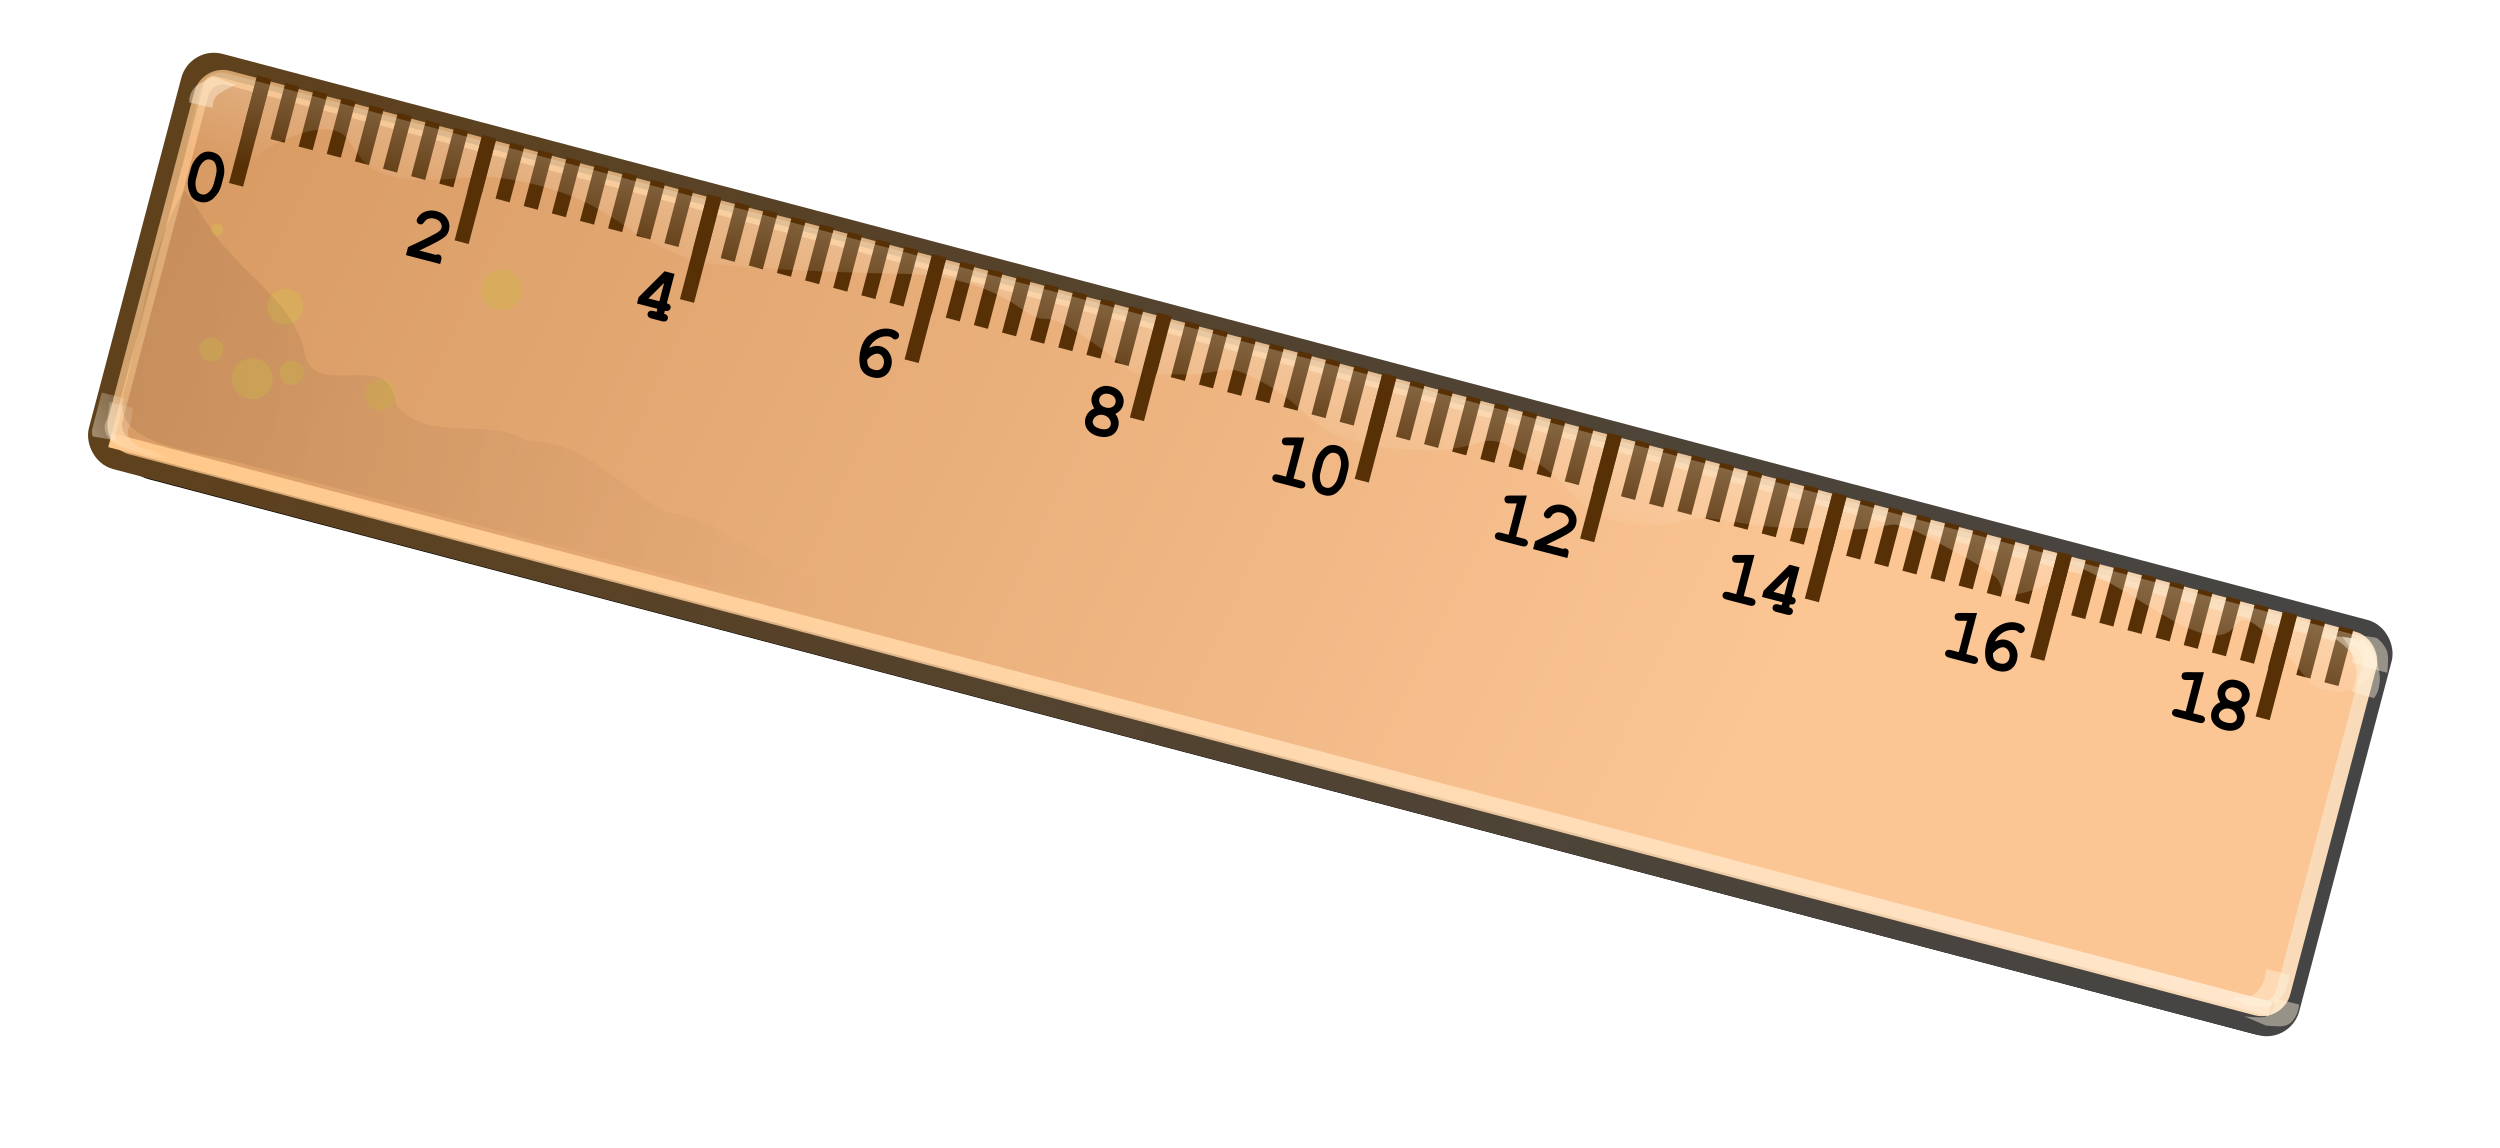 <?xml version="1.0" encoding="UTF-8" standalone="no"?>
<!-- Created with Inkscape (http://www.inkscape.org/) -->

<svg
   xmlns:dc="http://purl.org/dc/elements/1.1/"
   xmlns:cc="http://creativecommons.org/ns#"
   xmlns:rdf="http://www.w3.org/1999/02/22-rdf-syntax-ns#"
   xmlns:svg="http://www.w3.org/2000/svg"
   xmlns="http://www.w3.org/2000/svg"
   xmlns:xlink="http://www.w3.org/1999/xlink"
   xmlns:sodipodi="http://sodipodi.sourceforge.net/DTD/sodipodi-0.dtd"
   xmlns:inkscape="http://www.inkscape.org/namespaces/inkscape"
   id="svg4085"
   sodipodi:docname="ruler_01.svg"
   viewBox="0 0 476.966 219.004"
   sodipodi:version="0.32"
   version="1.0"
   inkscape:output_extension="org.inkscape.output.svg.inkscape"
   inkscape:version="0.92.4 (5da689c313, 2019-01-14)"
   width="476.966"
   height="219.004">
  <defs
     id="defs4087">
    <linearGradient
       id="linearGradient3834"
       inkscape:collect="always">
      <stop
         id="stop3836"
         style="stop-color:#fff3de"
         offset="0" />
      <stop
         id="stop3838"
         style="stop-color:#fff3de;stop-opacity:0"
         offset="1" />
    </linearGradient>
    <filter
       id="filter3976"
       height="1.525"
       width="1.1"
       y="-0.262"
       x="-0.05"
       inkscape:collect="always">
      <feGaussianBlur
         id="feGaussianBlur3978"
         stdDeviation="1.637"
         inkscape:collect="always" />
    </filter>
    <linearGradient
       id="linearGradient2566"
       y2="313.4"
       gradientUnits="userSpaceOnUse"
       x2="368.35"
       gradientTransform="matrix(5.55,0,0,5.55,-1981.1,-1722.6)"
       y1="329.36"
       x1="448.66"
       inkscape:collect="always">
      <stop
         id="stop2664"
         style="stop-color:#fbc594"
         offset="0" />
      <stop
         id="stop2666"
         style="stop-color:#c9884e"
         offset="1" />
    </linearGradient>
    <linearGradient
       id="linearGradient2568"
       y2="323.46"
       gradientUnits="userSpaceOnUse"
       x2="469.93"
       gradientTransform="matrix(5.55,0,0,5.55,-1981.1,-1722.6)"
       y1="323.46"
       x1="391.58"
       inkscape:collect="always">
      <stop
         id="stop3460"
         style="stop-color:#5f411c"
         offset="0" />
      <stop
         id="stop3462"
         style="stop-color:#454545"
         offset="1" />
    </linearGradient>
    <linearGradient
       id="linearGradient2570"
       y2="327"
       gradientUnits="userSpaceOnUse"
       x2="469.72"
       gradientTransform="matrix(5.55,0,0,5.55,-1980.7,-1723.3)"
       y1="306.63"
       x1="356.02"
       inkscape:collect="always">
      <stop
         id="stop3446"
         style="stop-color:#ffbd75;stop-opacity:.584"
         offset="0" />
      <stop
         id="stop3448"
         style="stop-color:#f9dbba"
         offset="1" />
    </linearGradient>
    <linearGradient
       id="linearGradient2573"
       y2="412.19"
       gradientUnits="userSpaceOnUse"
       x2="348.99"
       gradientTransform="matrix(5.287,1.689,-1.689,5.287,-807.59,-2602.3)"
       y1="406.46"
       x1="349.08"
       inkscape:collect="always">
      <stop
         id="stop3788"
         style="stop-color:#fff3de"
         offset="0" />
      <stop
         id="stop3790"
         style="stop-color:#fff3de;stop-opacity:0"
         offset="1" />
    </linearGradient>
    <linearGradient
       id="linearGradient2576"
       y2="423.34"
       gradientUnits="userSpaceOnUse"
       x2="379.75"
       gradientTransform="matrix(5.287,1.689,-1.689,5.287,-731.78,-2585.3)"
       y1="423.34"
       x1="302.25"
       inkscape:collect="always">
      <stop
         id="stop3737"
         style="stop-color:#ffc789"
         offset="0" />
      <stop
         id="stop3739"
         style="stop-color:#ffe7cd"
         offset="1" />
    </linearGradient>
    <linearGradient
       id="linearGradient2579"
       y2="420.47"
       xlink:href="#linearGradient3834"
       gradientUnits="userSpaceOnUse"
       x2="318.2"
       y1="422.16"
       x1="315.89"
       inkscape:collect="always" />
    <linearGradient
       id="linearGradient2586"
       y2="417.33"
       gradientUnits="userSpaceOnUse"
       x2="341.11"
       gradientTransform="matrix(5.287,1.689,-2.271,7.111,-561.65,-3372.2)"
       y1="422.9"
       x1="308.45"
       inkscape:collect="always">
      <stop
         id="stop3938"
         style="stop-color:#000000"
         offset="0" />
      <stop
         id="stop3940"
         style="stop-color:#000000;stop-opacity:0"
         offset="1" />
    </linearGradient>
    <linearGradient
       inkscape:collect="always"
       xlink:href="#linearGradient3834"
       id="linearGradient887"
       gradientUnits="userSpaceOnUse"
       x1="315.89"
       y1="422.16"
       x2="318.2"
       y2="420.47" />
    <linearGradient
       inkscape:collect="always"
       xlink:href="#linearGradient3834"
       id="linearGradient889"
       gradientUnits="userSpaceOnUse"
       x1="315.89"
       y1="422.16"
       x2="318.2"
       y2="420.47" />
  </defs>
  <sodipodi:namedview
     id="base"
     bordercolor="#666666"
     inkscape:pageshadow="2"
     inkscape:window-y="-8"
     pagecolor="#ffffff"
     inkscape:window-height="1025"
     inkscape:zoom="1"
     inkscape:window-x="-8"
     showgrid="false"
     borderopacity="1.0"
     inkscape:current-layer="svg4085"
     inkscape:cx="-206.30745"
     inkscape:cy="93.391917"
     units="mm"
     inkscape:window-width="1920"
     inkscape:pageopacity="0.0"
     inkscape:document-units="px"
     inkscape:window-maximized="1"
     fit-margin-top="0"
     fit-margin-left="0"
     fit-margin-right="0"
     fit-margin-bottom="0" />
  <g
     id="g2515"
     transform="matrix(0.999,-0.054,0.054,0.999,-141.104,-71.005)">
    <rect
       id="rect3747"
       style="fill:#000000;stroke:#000000;stroke-width:0.8;filter:url(#filter3976)"
       transform="matrix(5.184,1.67,-1.501,4.647,-859.95,-2332.7)"
       ry="0.76"
       height="13.954"
       width="77.746"
       y="409.63"
       x="318.82" />
    <rect
       id="rect2619"
       style="fill:url(#linearGradient2566);stroke:url(#linearGradient2568);stroke-width:4.44"
       transform="rotate(17.877)"
       ry="4.219"
       height="77.444"
       width="431.5"
       y="33.961"
       x="193.92" />
    <rect
       id="rect2670"
       style="fill:none;stroke:url(#linearGradient2570);stroke-width:2.775"
       transform="rotate(17.877)"
       ry="4.219"
       height="72.86"
       width="427.6"
       y="35.887"
       x="196.17" />
    <path
       id="path3456"
       sodipodi:nodetypes="cc"
       style="fill:none;stroke:#573006;stroke-width:11.1;stroke-dasharray:2.775, 2.775"
       d="M 183.5,100.76 577.75,228.17"
       inkscape:connector-curvature="0" />
    <path
       id="path3475"
       sodipodi:nodetypes="cc"
       style="fill:none;stroke:#573006;stroke-width:2.775;stroke-miterlimit:0"
       d="m 186.37,96.401 -6.32,19.709"
       inkscape:connector-curvature="0" />
    <path
       id="rect3781"
       style="opacity:0.439;fill:url(#linearGradient2573)"
       d="m 179.38,94.773 c -2.21,-0.713 -4.53,0.602 -5.23,2.774 l -4.07,12.743 c 10.59,5.24 8.57,4.88 12.92,1.46 5.44,-4.27 15.66,-7.42 18.49,-3.52 2.83,3.91 2.85,6.89 10.54,8.35 7.69,1.45 11.23,-0.03 16.61,0.68 5.38,0.72 14.36,3.15 21.03,7.79 6.68,4.63 6.39,5.12 12.11,7.95 5.73,2.83 2.41,2.27 11.17,3.57 8.76,1.29 24.61,2.75 32.59,3.3 7.98,0.55 15.97,2.63 22.5,7.72 6.53,5.09 2.84,-1.08 13.41,7.3 10.57,8.39 4.79,5.99 15.68,6.97 10.9,0.98 8,-2.94 17.31,3.04 9.3,5.97 7.66,11.46 25.32,13.6 17.67,2.13 13.03,-4.32 23.11,2.4 10.09,6.73 8.07,11.58 18.54,13.92 10.46,2.34 8.69,-1.73 19.16,0.61 10.46,2.34 10.18,1.67 21.54,2.79 11.36,1.13 7.57,-3.07 17.79,3.2 10.23,6.27 6.74,4.2 10.46,6.89 3.73,2.7 -1.28,5.67 7.58,3.49 8.85,-2.18 3.43,-7.45 12.42,-2.08 8.98,5.38 16.52,12.29 22.04,12.55 5.52,0.26 3.24,-6.93 10.74,1.48 7.51,8.41 5.73,9.26 10.96,10.43 2.62,0.59 5.07,-0.86 7.31,-2.47 l 0.82,-2.58 c 0.7,-2.17 -0.61,-4.63 -2.82,-5.34 L 179.38,94.77 Z"
       inkscape:connector-curvature="0" />
    <path
       id="path3479"
       sodipodi:nodetypes="cc"
       style="fill:none;stroke:#573006;stroke-width:2.775;stroke-miterlimit:0"
       d="m 228.73,109.64 -6.32,19.71"
       inkscape:connector-curvature="0" />
    <path
       id="path3483"
       sodipodi:nodetypes="cc"
       style="fill:none;stroke:#573006;stroke-width:2.775;stroke-miterlimit:0"
       d="m 271.03,123.16 -6.31,19.71"
       inkscape:connector-curvature="0" />
    <path
       id="path3487"
       sodipodi:nodetypes="cc"
       style="fill:none;stroke:#573006;stroke-width:2.775;stroke-miterlimit:0"
       d="m 313.18,136.94 -6.31,19.71"
       inkscape:connector-curvature="0" />
    <path
       id="path3491"
       sodipodi:nodetypes="cc"
       style="fill:none;stroke:#573006;stroke-width:2.775;stroke-miterlimit:0"
       d="m 355.5,150.32 -6.32,19.71"
       inkscape:connector-curvature="0" />
    <path
       id="path3495"
       sodipodi:nodetypes="cc"
       style="fill:none;stroke:#573006;stroke-width:2.775;stroke-miterlimit:0"
       d="m 397.68,164.33 -6.32,19.71"
       inkscape:connector-curvature="0" />
    <path
       id="path3499"
       sodipodi:nodetypes="cc"
       style="fill:none;stroke:#573006;stroke-width:2.775;stroke-miterlimit:0"
       d="m 439.99,178 -6.32,19.71"
       inkscape:connector-curvature="0" />
    <path
       id="path3503"
       sodipodi:nodetypes="cc"
       style="fill:none;stroke:#573006;stroke-width:2.775;stroke-miterlimit:0"
       d="m 482.15,191.75 -6.31,19.71"
       inkscape:connector-curvature="0" />
    <path
       id="path3507"
       sodipodi:nodetypes="cc"
       style="fill:none;stroke:#573006;stroke-width:2.775;stroke-miterlimit:0"
       d="m 524.47,205.23 -6.31,19.71"
       inkscape:connector-curvature="0" />
    <path
       id="path3511"
       sodipodi:nodetypes="cc"
       style="fill:none;stroke:#573006;stroke-width:2.775;stroke-miterlimit:0"
       d="m 566.78,218.85 -6.31,19.71"
       inkscape:connector-curvature="0" />
    <path
       id="text3513"
       style="fill:#000000"
       d="m 177.74,114.51 -0.5,1.55 c -0.29,0.92 -0.84,1.71 -1.63,2.38 -0.8,0.67 -1.69,0.85 -2.68,0.53 -0.57,-0.18 -1.01,-0.46 -1.32,-0.83 -0.31,-0.38 -0.54,-0.96 -0.67,-1.74 -0.14,-0.78 -0.09,-1.55 0.15,-2.3 l 0.5,-1.55 c 0.29,-0.91 0.83,-1.7 1.63,-2.38 0.79,-0.67 1.69,-0.85 2.67,-0.53 0.57,0.18 1,0.45 1.32,0.82 0.31,0.38 0.54,0.96 0.68,1.74 0.14,0.79 0.09,1.56 -0.15,2.31 z m -1.42,-0.45 c 0.24,-0.76 0.24,-1.5 0,-2.21 -0.14,-0.39 -0.43,-0.66 -0.87,-0.8 -0.43,-0.14 -0.83,-0.08 -1.21,0.19 -0.58,0.39 -0.99,0.98 -1.24,1.76 l -0.5,1.55 c -0.24,0.77 -0.24,1.51 0.01,2.21 0.14,0.4 0.43,0.66 0.87,0.8 0.42,0.14 0.83,0.08 1.21,-0.19 0.57,-0.39 0.99,-0.98 1.24,-1.76 z"
       inkscape:connector-curvature="0" />
    <path
       id="text3525"
       style="fill:#000000"
       d="m 214.28,130.51 3.09,0.99 c 0.21,-0.08 0.4,-0.1 0.55,-0.05 0.21,0.07 0.36,0.19 0.44,0.38 0.08,0.18 0.07,0.44 -0.04,0.78 l -0.22,0.68 -6.42,-2.05 0.47,-1.5 c 3.21,-1.28 5.18,-2.14 5.9,-2.57 0.36,-0.22 0.59,-0.47 0.68,-0.75 0.11,-0.34 0.05,-0.69 -0.16,-1.05 -0.22,-0.36 -0.58,-0.62 -1.08,-0.78 -0.5,-0.16 -0.97,-0.15 -1.4,0.04 -0.22,0.1 -0.43,0.29 -0.64,0.56 -0.12,0.17 -0.26,0.28 -0.39,0.33 -0.14,0.04 -0.3,0.04 -0.46,-0.01 -0.19,-0.06 -0.34,-0.19 -0.43,-0.37 -0.1,-0.18 -0.12,-0.36 -0.06,-0.55 0.09,-0.27 0.33,-0.57 0.71,-0.91 0.39,-0.33 0.87,-0.54 1.43,-0.63 0.57,-0.09 1.14,-0.05 1.71,0.14 0.89,0.28 1.54,0.78 1.93,1.5 0.4,0.72 0.47,1.47 0.23,2.23 -0.12,0.39 -0.32,0.73 -0.59,1.01 -0.27,0.28 -0.81,0.61 -1.61,1 -0.64,0.31 -1.85,0.84 -3.64,1.58 z"
       inkscape:connector-curvature="0" />
    <path
       id="text3557"
       style="fill:#000000"
       d="m 262.63,137.58 -1.77,5.51 c 0.3,0.1 0.5,0.23 0.6,0.41 0.1,0.18 0.12,0.37 0.05,0.57 -0.06,0.21 -0.19,0.36 -0.38,0.44 -0.18,0.09 -0.42,0.09 -0.72,-0.01 l -0.18,0.57 c 0.3,0.09 0.5,0.23 0.6,0.41 0.1,0.18 0.12,0.37 0.05,0.57 -0.07,0.21 -0.19,0.36 -0.38,0.44 -0.18,0.09 -0.45,0.07 -0.79,-0.04 l -1.89,-0.6 c -0.34,-0.11 -0.56,-0.25 -0.66,-0.43 -0.1,-0.17 -0.12,-0.37 -0.05,-0.58 0.06,-0.2 0.19,-0.35 0.38,-0.43 0.18,-0.09 0.44,-0.08 0.78,0.03 l 0.55,0.18 0.18,-0.57 -3.83,-1.22 0.38,-1.18 5.21,-4.67 z m -3.18,5.06 1.11,-3.46 -3.15,2.81 z"
       inkscape:connector-curvature="0" />
    <path
       id="text3569"
       style="fill:#000000"
       d="m 298.92,153.68 c 0.43,-0.17 0.82,-0.28 1.17,-0.31 0.35,-0.03 0.69,0.01 1.04,0.12 0.74,0.23 1.29,0.73 1.66,1.5 0.37,0.76 0.41,1.59 0.13,2.47 -0.26,0.82 -0.73,1.4 -1.41,1.75 -0.68,0.34 -1.46,0.37 -2.34,0.08 -0.74,-0.23 -1.3,-0.6 -1.66,-1.09 -0.37,-0.5 -0.56,-1.14 -0.57,-1.94 -0.02,-0.79 0.11,-1.63 0.4,-2.51 0.33,-1.05 0.85,-1.85 1.56,-2.4 0.7,-0.54 1.44,-0.9 2.22,-1.08 0.77,-0.18 1.52,-0.15 2.24,0.08 0.58,0.18 0.99,0.44 1.23,0.76 0.16,0.22 0.2,0.45 0.13,0.68 -0.07,0.21 -0.19,0.36 -0.38,0.45 -0.18,0.1 -0.37,0.12 -0.56,0.06 -0.11,-0.04 -0.25,-0.15 -0.42,-0.32 -0.1,-0.11 -0.21,-0.18 -0.33,-0.21 -0.45,-0.15 -0.95,-0.17 -1.52,-0.07 -0.56,0.1 -1.1,0.36 -1.62,0.78 -0.36,0.29 -0.69,0.69 -0.97,1.2 z m -0.49,2.25 c -0.03,0.6 0.05,1.04 0.23,1.32 0.19,0.28 0.51,0.49 0.98,0.64 0.46,0.15 0.85,0.14 1.18,-0.02 0.33,-0.16 0.56,-0.46 0.69,-0.87 0.16,-0.48 0.14,-0.92 -0.05,-1.33 -0.18,-0.41 -0.45,-0.67 -0.81,-0.78 -0.29,-0.09 -0.63,-0.05 -1.05,0.13 -0.41,0.17 -0.8,0.48 -1.17,0.91 z"
       inkscape:connector-curvature="0" />
    <path
       id="text3573"
       style="fill:#000000"
       d="m 345.14,168.79 c 0.27,0.39 0.44,0.8 0.51,1.21 0.06,0.41 0.03,0.83 -0.11,1.26 -0.15,0.47 -0.4,0.87 -0.76,1.19 -0.36,0.32 -0.82,0.52 -1.39,0.59 -0.57,0.07 -1.16,0.01 -1.76,-0.18 -0.61,-0.2 -1.12,-0.48 -1.53,-0.87 -0.41,-0.38 -0.67,-0.81 -0.77,-1.28 -0.11,-0.48 -0.08,-0.95 0.06,-1.42 0.14,-0.42 0.36,-0.78 0.65,-1.08 0.3,-0.3 0.67,-0.53 1.12,-0.69 -0.22,-0.4 -0.36,-0.79 -0.42,-1.17 -0.05,-0.38 -0.02,-0.75 0.1,-1.12 0.23,-0.72 0.7,-1.25 1.42,-1.6 0.71,-0.34 1.5,-0.38 2.36,-0.1 0.87,0.27 1.49,0.76 1.87,1.46 0.39,0.69 0.46,1.4 0.23,2.12 -0.11,0.37 -0.31,0.7 -0.57,0.98 -0.26,0.28 -0.6,0.51 -1.01,0.7 z m 0.13,-2.11 c 0.11,-0.35 0.07,-0.69 -0.12,-1.02 -0.2,-0.34 -0.53,-0.58 -0.99,-0.73 -0.47,-0.14 -0.88,-0.14 -1.23,0.02 -0.35,0.16 -0.58,0.41 -0.69,0.76 -0.11,0.35 -0.07,0.69 0.12,1.03 0.19,0.33 0.53,0.57 0.99,0.72 0.47,0.15 0.87,0.14 1.22,-0.02 0.36,-0.15 0.59,-0.41 0.7,-0.76 z m -1.16,4.2 c 0.12,-0.37 0.07,-0.76 -0.15,-1.16 -0.23,-0.41 -0.58,-0.68 -1.05,-0.83 -0.47,-0.15 -0.91,-0.13 -1.33,0.07 -0.41,0.2 -0.68,0.49 -0.8,0.87 -0.1,0.29 -0.04,0.59 0.17,0.9 0.2,0.3 0.58,0.54 1.14,0.72 0.57,0.18 1.02,0.21 1.36,0.08 0.35,-0.13 0.56,-0.35 0.66,-0.65 z"
       inkscape:connector-curvature="0" />
    <path
       id="text3585"
       style="fill:#000000"
       d="m 380.86,175.22 -2.47,7.71 1.43,0.46 c 0.34,0.11 0.56,0.25 0.66,0.43 0.1,0.17 0.12,0.37 0.05,0.58 -0.06,0.2 -0.19,0.35 -0.37,0.43 -0.19,0.09 -0.45,0.08 -0.79,-0.03 l -4.26,-1.36 c -0.34,-0.11 -0.56,-0.25 -0.66,-0.43 -0.11,-0.18 -0.12,-0.37 -0.06,-0.58 0.07,-0.21 0.2,-0.35 0.38,-0.44 0.19,-0.08 0.45,-0.07 0.79,0.04 l 1.42,0.45 1.88,-5.88 -1.36,-0.07 c -0.22,-0.01 -0.38,-0.03 -0.48,-0.06 -0.18,-0.06 -0.31,-0.18 -0.4,-0.36 -0.08,-0.19 -0.09,-0.38 -0.03,-0.59 0.06,-0.19 0.16,-0.32 0.29,-0.4 0.13,-0.07 0.36,-0.1 0.7,-0.09 z"
       inkscape:connector-curvature="0" />
    <path
       id="text3589"
       style="fill:#000000"
       d="m 388.83,181.94 -0.49,1.55 c -0.29,0.91 -0.84,1.71 -1.64,2.38 -0.79,0.67 -1.69,0.85 -2.67,0.53 -0.57,-0.18 -1.01,-0.46 -1.32,-0.83 -0.31,-0.38 -0.54,-0.96 -0.68,-1.74 -0.13,-0.79 -0.08,-1.55 0.16,-2.31 l 0.49,-1.54 c 0.3,-0.92 0.84,-1.71 1.64,-2.38 0.79,-0.67 1.68,-0.85 2.67,-0.54 0.56,0.18 1,0.46 1.31,0.83 0.32,0.37 0.54,0.95 0.68,1.74 0.15,0.78 0.09,1.55 -0.15,2.31 z m -1.41,-0.45 c 0.24,-0.77 0.24,-1.51 0,-2.22 -0.14,-0.39 -0.43,-0.66 -0.87,-0.8 -0.43,-0.13 -0.84,-0.07 -1.22,0.19 -0.57,0.4 -0.99,0.99 -1.24,1.77 l -0.49,1.54 c -0.25,0.77 -0.24,1.51 0.01,2.22 0.13,0.39 0.42,0.66 0.87,0.8 0.42,0.14 0.82,0.07 1.2,-0.19 0.58,-0.4 0.99,-0.99 1.24,-1.77 z"
       inkscape:connector-curvature="0" />
    <path
       id="text3597"
       style="fill:#000000"
       d="m 422.64,188.56 -2.46,7.72 1.42,0.45 c 0.34,0.11 0.56,0.25 0.66,0.43 0.1,0.18 0.12,0.37 0.06,0.58 -0.07,0.21 -0.2,0.35 -0.38,0.44 -0.19,0.08 -0.45,0.07 -0.79,-0.04 l -4.26,-1.36 c -0.34,-0.11 -0.56,-0.25 -0.66,-0.42 -0.1,-0.18 -0.12,-0.38 -0.05,-0.59 0.06,-0.2 0.19,-0.35 0.37,-0.43 0.19,-0.09 0.45,-0.07 0.79,0.03 l 1.43,0.46 1.87,-5.88 -1.36,-0.07 c -0.22,-0.01 -0.38,-0.03 -0.48,-0.07 -0.18,-0.05 -0.31,-0.17 -0.4,-0.36 -0.08,-0.18 -0.09,-0.38 -0.03,-0.58 0.06,-0.19 0.16,-0.32 0.29,-0.4 0.13,-0.08 0.36,-0.11 0.7,-0.09 z"
       inkscape:connector-curvature="0" />
    <path
       id="text3629"
       style="fill:#000000"
       d="m 425.89,198.1 3.08,0.99 c 0.22,-0.08 0.4,-0.1 0.55,-0.05 0.22,0.07 0.36,0.19 0.45,0.37 0.08,0.19 0.06,0.45 -0.05,0.79 l -0.21,0.68 -6.43,-2.06 0.48,-1.49 c 3.21,-1.28 5.17,-2.14 5.89,-2.57 0.37,-0.22 0.59,-0.47 0.68,-0.75 0.11,-0.34 0.06,-0.69 -0.16,-1.05 -0.22,-0.36 -0.57,-0.62 -1.07,-0.78 -0.51,-0.16 -0.97,-0.15 -1.4,0.04 -0.23,0.1 -0.44,0.28 -0.64,0.56 -0.13,0.17 -0.26,0.28 -0.4,0.32 -0.14,0.05 -0.29,0.05 -0.46,0 -0.19,-0.07 -0.33,-0.19 -0.43,-0.37 -0.09,-0.18 -0.11,-0.36 -0.05,-0.55 0.08,-0.27 0.32,-0.58 0.71,-0.91 0.38,-0.33 0.86,-0.54 1.43,-0.63 0.56,-0.09 1.13,-0.05 1.71,0.13 0.89,0.29 1.53,0.79 1.93,1.51 0.39,0.72 0.47,1.46 0.22,2.23 -0.12,0.39 -0.32,0.73 -0.59,1.01 -0.26,0.28 -0.8,0.61 -1.61,1 -0.63,0.31 -1.84,0.84 -3.63,1.58 z"
       inkscape:connector-curvature="0" />
    <path
       id="text3605"
       style="fill:#000000"
       d="m 465.38,202.21 -2.47,7.72 1.43,0.45 c 0.34,0.11 0.56,0.25 0.66,0.43 0.1,0.18 0.12,0.37 0.05,0.58 -0.06,0.21 -0.19,0.35 -0.38,0.44 -0.18,0.08 -0.44,0.07 -0.78,-0.04 l -4.26,-1.36 c -0.34,-0.1 -0.56,-0.25 -0.66,-0.42 -0.11,-0.18 -0.12,-0.37 -0.06,-0.59 0.07,-0.2 0.2,-0.35 0.38,-0.43 0.19,-0.09 0.45,-0.07 0.79,0.03 l 1.42,0.46 1.88,-5.88 -1.36,-0.07 c -0.22,-0.01 -0.38,-0.03 -0.48,-0.07 -0.18,-0.05 -0.31,-0.17 -0.4,-0.36 -0.08,-0.18 -0.09,-0.38 -0.03,-0.58 0.06,-0.19 0.16,-0.32 0.29,-0.4 0.13,-0.08 0.36,-0.11 0.69,-0.09 z"
       inkscape:connector-curvature="0" />
    <path
       id="text3637"
       style="fill:#000000"
       d="m 473.83,205.04 -1.76,5.51 c 0.29,0.1 0.49,0.23 0.59,0.41 0.1,0.18 0.12,0.37 0.06,0.57 -0.07,0.21 -0.2,0.36 -0.38,0.44 -0.19,0.09 -0.43,0.09 -0.72,-0.01 l -0.18,0.57 c 0.29,0.09 0.49,0.23 0.59,0.41 0.1,0.17 0.12,0.37 0.05,0.57 -0.06,0.21 -0.19,0.36 -0.38,0.44 -0.18,0.08 -0.44,0.07 -0.78,-0.04 l -1.89,-0.6 c -0.34,-0.11 -0.57,-0.25 -0.67,-0.43 -0.1,-0.17 -0.12,-0.37 -0.05,-0.58 0.07,-0.21 0.19,-0.35 0.38,-0.44 0.18,-0.08 0.45,-0.07 0.79,0.04 l 0.55,0.18 0.18,-0.57 -3.83,-1.22 0.37,-1.18 5.21,-4.67 z m -3.17,5.06 1.1,-3.46 -3.15,2.81 z"
       inkscape:connector-curvature="0" />
    <path
       id="text3613"
       style="fill:#000000"
       d="m 507.16,215.56 -2.47,7.71 1.43,0.46 c 0.34,0.11 0.56,0.25 0.66,0.43 0.1,0.17 0.12,0.37 0.05,0.58 -0.06,0.2 -0.19,0.35 -0.38,0.43 -0.18,0.09 -0.44,0.08 -0.78,-0.03 l -4.26,-1.36 c -0.34,-0.11 -0.56,-0.25 -0.66,-0.43 -0.11,-0.18 -0.12,-0.37 -0.06,-0.58 0.07,-0.21 0.2,-0.35 0.38,-0.44 0.19,-0.08 0.45,-0.07 0.79,0.04 l 1.42,0.45 1.88,-5.88 -1.36,-0.07 c -0.22,-0.01 -0.38,-0.03 -0.48,-0.06 -0.18,-0.06 -0.31,-0.18 -0.4,-0.36 -0.08,-0.19 -0.09,-0.38 -0.03,-0.59 0.06,-0.19 0.16,-0.32 0.29,-0.39 0.13,-0.08 0.36,-0.11 0.69,-0.1 z"
       inkscape:connector-curvature="0" />
    <path
       id="text3645"
       style="fill:#000000"
       d="m 510.26,221.19 c 0.43,-0.18 0.82,-0.28 1.17,-0.32 0.35,-0.03 0.7,0.01 1.04,0.12 0.74,0.24 1.29,0.74 1.66,1.5 0.37,0.77 0.41,1.59 0.13,2.48 -0.26,0.82 -0.73,1.4 -1.41,1.74 -0.68,0.34 -1.46,0.37 -2.34,0.09 -0.74,-0.24 -1.3,-0.6 -1.66,-1.1 -0.37,-0.5 -0.56,-1.14 -0.57,-1.93 -0.02,-0.8 0.11,-1.63 0.4,-2.51 0.33,-1.06 0.85,-1.86 1.56,-2.4 0.7,-0.55 1.44,-0.91 2.22,-1.09 0.77,-0.17 1.52,-0.15 2.24,0.08 0.58,0.19 0.99,0.44 1.23,0.77 0.16,0.21 0.2,0.44 0.13,0.67 -0.07,0.21 -0.19,0.36 -0.38,0.46 -0.18,0.09 -0.37,0.11 -0.56,0.05 -0.11,-0.04 -0.25,-0.14 -0.42,-0.32 -0.1,-0.1 -0.21,-0.17 -0.33,-0.21 -0.45,-0.14 -0.95,-0.16 -1.52,-0.06 -0.56,0.1 -1.1,0.36 -1.62,0.77 -0.36,0.29 -0.68,0.69 -0.97,1.21 z m -0.49,2.24 c -0.03,0.6 0.05,1.04 0.23,1.32 0.19,0.28 0.51,0.5 0.98,0.64 0.46,0.15 0.86,0.14 1.18,-0.02 0.33,-0.16 0.56,-0.45 0.69,-0.87 0.16,-0.48 0.14,-0.92 -0.05,-1.33 -0.18,-0.4 -0.45,-0.66 -0.81,-0.78 -0.29,-0.09 -0.63,-0.05 -1.05,0.13 -0.41,0.18 -0.8,0.48 -1.17,0.91 z"
       inkscape:connector-curvature="0" />
    <path
       id="text3621"
       style="fill:#000000"
       d="m 549.76,229.17 -2.46,7.71 1.42,0.46 c 0.34,0.1 0.56,0.25 0.66,0.42 0.11,0.18 0.12,0.38 0.06,0.59 -0.07,0.2 -0.2,0.35 -0.38,0.43 -0.19,0.09 -0.45,0.07 -0.79,-0.03 l -4.26,-1.36 c -0.34,-0.11 -0.56,-0.25 -0.66,-0.43 -0.1,-0.18 -0.12,-0.37 -0.05,-0.58 0.06,-0.21 0.19,-0.35 0.37,-0.44 0.19,-0.08 0.45,-0.07 0.79,0.04 l 1.43,0.45 1.87,-5.88 -1.36,-0.07 c -0.22,-0.01 -0.38,-0.03 -0.48,-0.06 -0.18,-0.06 -0.31,-0.18 -0.4,-0.36 -0.08,-0.19 -0.09,-0.38 -0.02,-0.59 0.06,-0.19 0.15,-0.32 0.28,-0.4 0.13,-0.07 0.36,-0.1 0.7,-0.09 z"
       inkscape:connector-curvature="0" />
    <path
       id="text3653"
       style="fill:#000000"
       d="m 556.54,236.31 c 0.28,0.4 0.45,0.8 0.51,1.21 0.07,0.42 0.04,0.84 -0.1,1.26 -0.15,0.48 -0.41,0.87 -0.76,1.2 -0.36,0.32 -0.83,0.51 -1.39,0.59 -0.57,0.07 -1.16,0.01 -1.76,-0.19 -0.61,-0.19 -1.12,-0.48 -1.53,-0.86 -0.41,-0.39 -0.67,-0.82 -0.78,-1.29 -0.1,-0.47 -0.08,-0.94 0.07,-1.41 0.14,-0.43 0.35,-0.79 0.65,-1.09 0.29,-0.29 0.67,-0.53 1.12,-0.69 -0.23,-0.39 -0.36,-0.78 -0.42,-1.16 -0.05,-0.38 -0.02,-0.76 0.09,-1.13 0.23,-0.71 0.71,-1.25 1.42,-1.59 0.72,-0.35 1.51,-0.38 2.37,-0.11 0.86,0.28 1.49,0.77 1.87,1.46 0.38,0.7 0.46,1.41 0.23,2.13 -0.12,0.37 -0.31,0.69 -0.57,0.97 -0.27,0.28 -0.6,0.51 -1.02,0.7 z m 0.14,-2.11 c 0.11,-0.35 0.07,-0.69 -0.13,-1.02 -0.19,-0.33 -0.52,-0.57 -0.98,-0.72 -0.47,-0.15 -0.88,-0.15 -1.23,0.01 -0.35,0.16 -0.58,0.41 -0.7,0.76 -0.11,0.36 -0.07,0.7 0.13,1.03 0.19,0.33 0.52,0.57 0.99,0.72 0.46,0.15 0.87,0.15 1.22,-0.01 0.35,-0.16 0.59,-0.42 0.7,-0.77 z m -1.16,4.2 c 0.12,-0.37 0.06,-0.76 -0.16,-1.16 -0.22,-0.4 -0.57,-0.68 -1.04,-0.83 -0.47,-0.15 -0.92,-0.13 -1.33,0.07 -0.42,0.2 -0.68,0.49 -0.8,0.87 -0.1,0.3 -0.04,0.59 0.16,0.9 0.21,0.31 0.59,0.55 1.15,0.73 0.56,0.18 1.02,0.2 1.36,0.07 0.34,-0.13 0.56,-0.35 0.66,-0.65 z"
       inkscape:connector-curvature="0" />
    <path
       id="path3733"
       sodipodi:nodetypes="cc"
       style="fill:#ffd3a3;stroke:url(#linearGradient2576);stroke-width:2.775;stroke-miterlimit:0"
       d="M 153.44,163.42 558.91,293.97"
       inkscape:connector-curvature="0" />
    <path
       id="path3798"
       style="opacity:0.439;fill:#fff3de"
       d="m 562.93,287.65 c -0.12,1.22 -0.56,2.32 -1.14,3.38 -0.56,0.91 -1.37,1.61 -2.33,2.06 -0.74,0.38 -1.51,0.42 -2.32,0.38 -0.6,0.01 -1.2,-0.06 -1.79,-0.15 l -4.12,-2 c 0.58,0.11 1.17,0.21 1.76,0.21 0.77,0 1.53,0.19 2.24,-0.21 0.93,-0.3 1.69,-0.96 2.22,-1.77 0.57,-1.01 0.99,-2.06 1.09,-3.22 z"
       inkscape:connector-curvature="0" />
    <path
       id="path3808"
       style="opacity:0.439;fill:#fff3de"
       d="m 181.01,97.03 c -1.07,0.428 -2.11,0.935 -3.13,1.463 -0.73,0.412 -1.19,1.073 -1.41,1.867 -0.1,0.56 -0.07,0.28 -0.09,0.85 l -4.4,-1.275 c 0.04,-0.65 0,-0.333 0.12,-0.951 0.26,-0.898 0.74,-1.69 1.53,-2.215 1.02,-0.57 2.09,-1.045 3.16,-1.518 z"
       inkscape:connector-curvature="0" />
    <path
       id="path3812"
       style="opacity:0.439;fill:#fff3de"
       d="m 578.63,224.27 c 0.98,0.63 1.83,1.4 2.63,2.24 0.73,0.65 1.23,1.39 1.54,2.31 0.22,0.86 0.28,1.74 0.39,2.63 0.08,0.87 -0.11,1.72 -0.32,2.55 -0.15,0.72 -0.56,1.3 -1,1.87 l -4.31,-1.55 c 0.41,-0.51 0.81,-1.02 0.94,-1.68 0.19,-0.79 0.37,-1.58 0.27,-2.4 -0.11,-0.85 -0.16,-1.71 -0.42,-2.53 -0.33,-0.84 -0.94,-1.49 -1.58,-2.11 -0.81,-0.8 -1.66,-1.55 -2.66,-2.1 z"
       inkscape:connector-curvature="0" />
    <path
       id="path3814"
       style="opacity:0.439;fill:#fff3de"
       d="m 580.88,224.78 c 0.8,1.09 1.45,2.32 1.74,3.64 0.11,0.64 0,1.24 -0.15,1.86 l -4.37,-1.36 c 0.12,-0.55 0.21,-1.09 0.09,-1.65 -0.34,-1.26 -0.99,-2.42 -1.79,-3.45 z"
       inkscape:connector-curvature="0" />
    <path
       id="path3816"
       style="opacity:0.439;fill:#fff3de"
       d="m 582.93,224.38 c 0.96,0.77 1.65,1.74 1.98,2.91 0.13,0.97 0,1.96 -0.1,2.93 -0.09,0.63 -0.04,0.32 -0.16,0.94 l -4.38,-1.34 c 0.11,-0.6 0.06,-0.3 0.15,-0.9 0.09,-0.91 0.23,-1.85 0.05,-2.75 -0.4,-1.1 -1.15,-1.94 -2.04,-2.69 z"
       inkscape:connector-curvature="0" />
    <path
       id="path3818"
       style="opacity:0.439;fill:#fff3de"
       d="m 564.45,293.42 c -0.12,1.11 -0.57,2.06 -1.26,2.91 -0.65,0.77 -1.47,1.06 -2.44,1.07 -0.81,-0.1 -1.62,-0.12 -2.42,-0.24 -0.14,-0.02 -0.28,-0.05 -0.42,-0.08 l -4.11,-2.01 c 0.14,0.03 0.27,0.06 0.41,0.09 0.79,0.16 1.59,0.17 2.39,0.28 0.88,0.11 1.66,0.03 2.28,-0.67 0.67,-0.78 1.09,-1.63 1.18,-2.67 z"
       inkscape:connector-curvature="0" />
    <g
       id="g3822"
       style="fill:url(#linearGradient2579)"
       transform="matrix(5.287,1.689,-1.689,5.287,-807.59,-2602.3)">
      <path
         id="path3806"
         style="opacity:0.439;fill:url(#linearGradient887)"
         d="m 317.06,420.71 c 0.03,0.21 0.06,0.41 0.05,0.62 -0.02,0.12 -0.03,0.2 0.02,0.32 0.07,0.1 0.14,0.17 0.26,0.22 0.14,0.08 0.3,0.1 0.46,0.12 0.17,0.01 0.34,0.01 0.51,0.01 -1.32,0.04 -0.77,0.03 -0.47,-0.05 l 0.81,0.11 c -0.4,0.13 -0.63,0.12 -1.16,0.07 -0.17,0 -0.34,0 -0.5,-0.02 -0.17,-0.03 -0.32,-0.07 -0.47,-0.15 -0.11,-0.07 -0.2,-0.16 -0.26,-0.28 -0.05,-0.12 -0.05,-0.23 -0.02,-0.36 0.01,-0.2 -0.03,-0.4 -0.06,-0.6 z"
         inkscape:connector-curvature="0" />
      <path
         id="path3820"
         style="opacity:0.439;fill:url(#linearGradient889)"
         d="m 316.72,420.47 v 0.68 0.57 c -0.01,0.09 -0.01,0.17 0.08,0.22 l -0.83,0.07 c -0.06,-0.09 -0.09,-0.18 -0.08,-0.29 v -0.57 -0.68 z"
         inkscape:connector-curvature="0" />
    </g>
    <g
       id="g3866"
       style="opacity:0.959"
       transform="matrix(5.287,1.689,-1.689,5.287,-807.59,-2602.3)">
      <circle
         id="path3844"
         style="opacity:1;fill:#d9ac5d"
         transform="matrix(0.385,0,0,0.385,196.33,257.16)"
         cx="319.03"
         cy="418.018"
         r="1.073" />
      <circle
         id="path3846"
         style="opacity:1;fill:#d9ac5d"
         transform="matrix(0.654,0,0,0.654,112.13,145.32)"
         cx="319.03"
         cy="418.018"
         r="1.073" />
      <circle
         id="path3848"
         style="opacity:1;fill:#d9ac5d"
         transform="matrix(0.577,0,0,0.577,137.16,174.83)"
         cx="319.03"
         cy="418.018"
         r="1.073" />
      <circle
         id="path3850"
         style="opacity:1;fill:#d9ac5d"
         transform="matrix(0.5,0,0,0.5,165.66,209.13)"
         cx="319.03"
         cy="418.018"
         r="1.073" />
      <circle
         id="path3852"
         style="opacity:1;fill:#d9ac5d"
         transform="matrix(0.192,0,0,0.192,257.06,333.79)"
         cx="319.03"
         cy="418.018"
         r="1.073" />
      <circle
         id="path3854"
         style="opacity:1;fill:#d9ac5d"
         transform="matrix(0.654,0,0,0.654,119.64,140.2)"
         cx="319.03"
         cy="418.018"
         r="1.073" />
      <circle
         id="path3856"
         style="opacity:1;fill:#d9ac5d"
         transform="matrix(0.385,0,0,0.385,199.21,257.24)"
         cx="319.03"
         cy="418.018"
         r="1.073" />
    </g>
    <path
       id="path2701"
       sodipodi:nodetypes="cssssccccccccc"
       style="opacity:0.11;fill:url(#linearGradient2586)"
       d="m 170.17,116.67 c -7.23,10.02 -9.29,24.81 -13.59,37.62 -3.37,10.05 11.17,11.51 21.32,14.79 18.85,6.08 31.97,10.17 49.85,16 23.4,7.64 45.87,14.49 68.15,21.83 19.21,6.31 38.54,13 57.65,19.59 -10.9,-5.65 -22.14,-10.65 -32.75,-16.85 -11.49,-0.51 -19.2,-12.57 -31.04,-11.45 -12.04,-1.87 -19.62,-13.6 -31.64,-15.49 -8.12,-5.28 -14.71,-14.5 -25.22,-14.77 -7.34,-5.38 -18.87,-0.34 -24.67,-8.36 -0.13,-10.91 -14.97,-1.71 -16.8,-10.22 -0.85,-8.51 -8.51,-14.21 -13.43,-20.62 -3.26,-3.61 -4.93,-8.21 -7.83,-12.07 z"
       inkscape:connector-curvature="0" />
  </g>
</svg>

